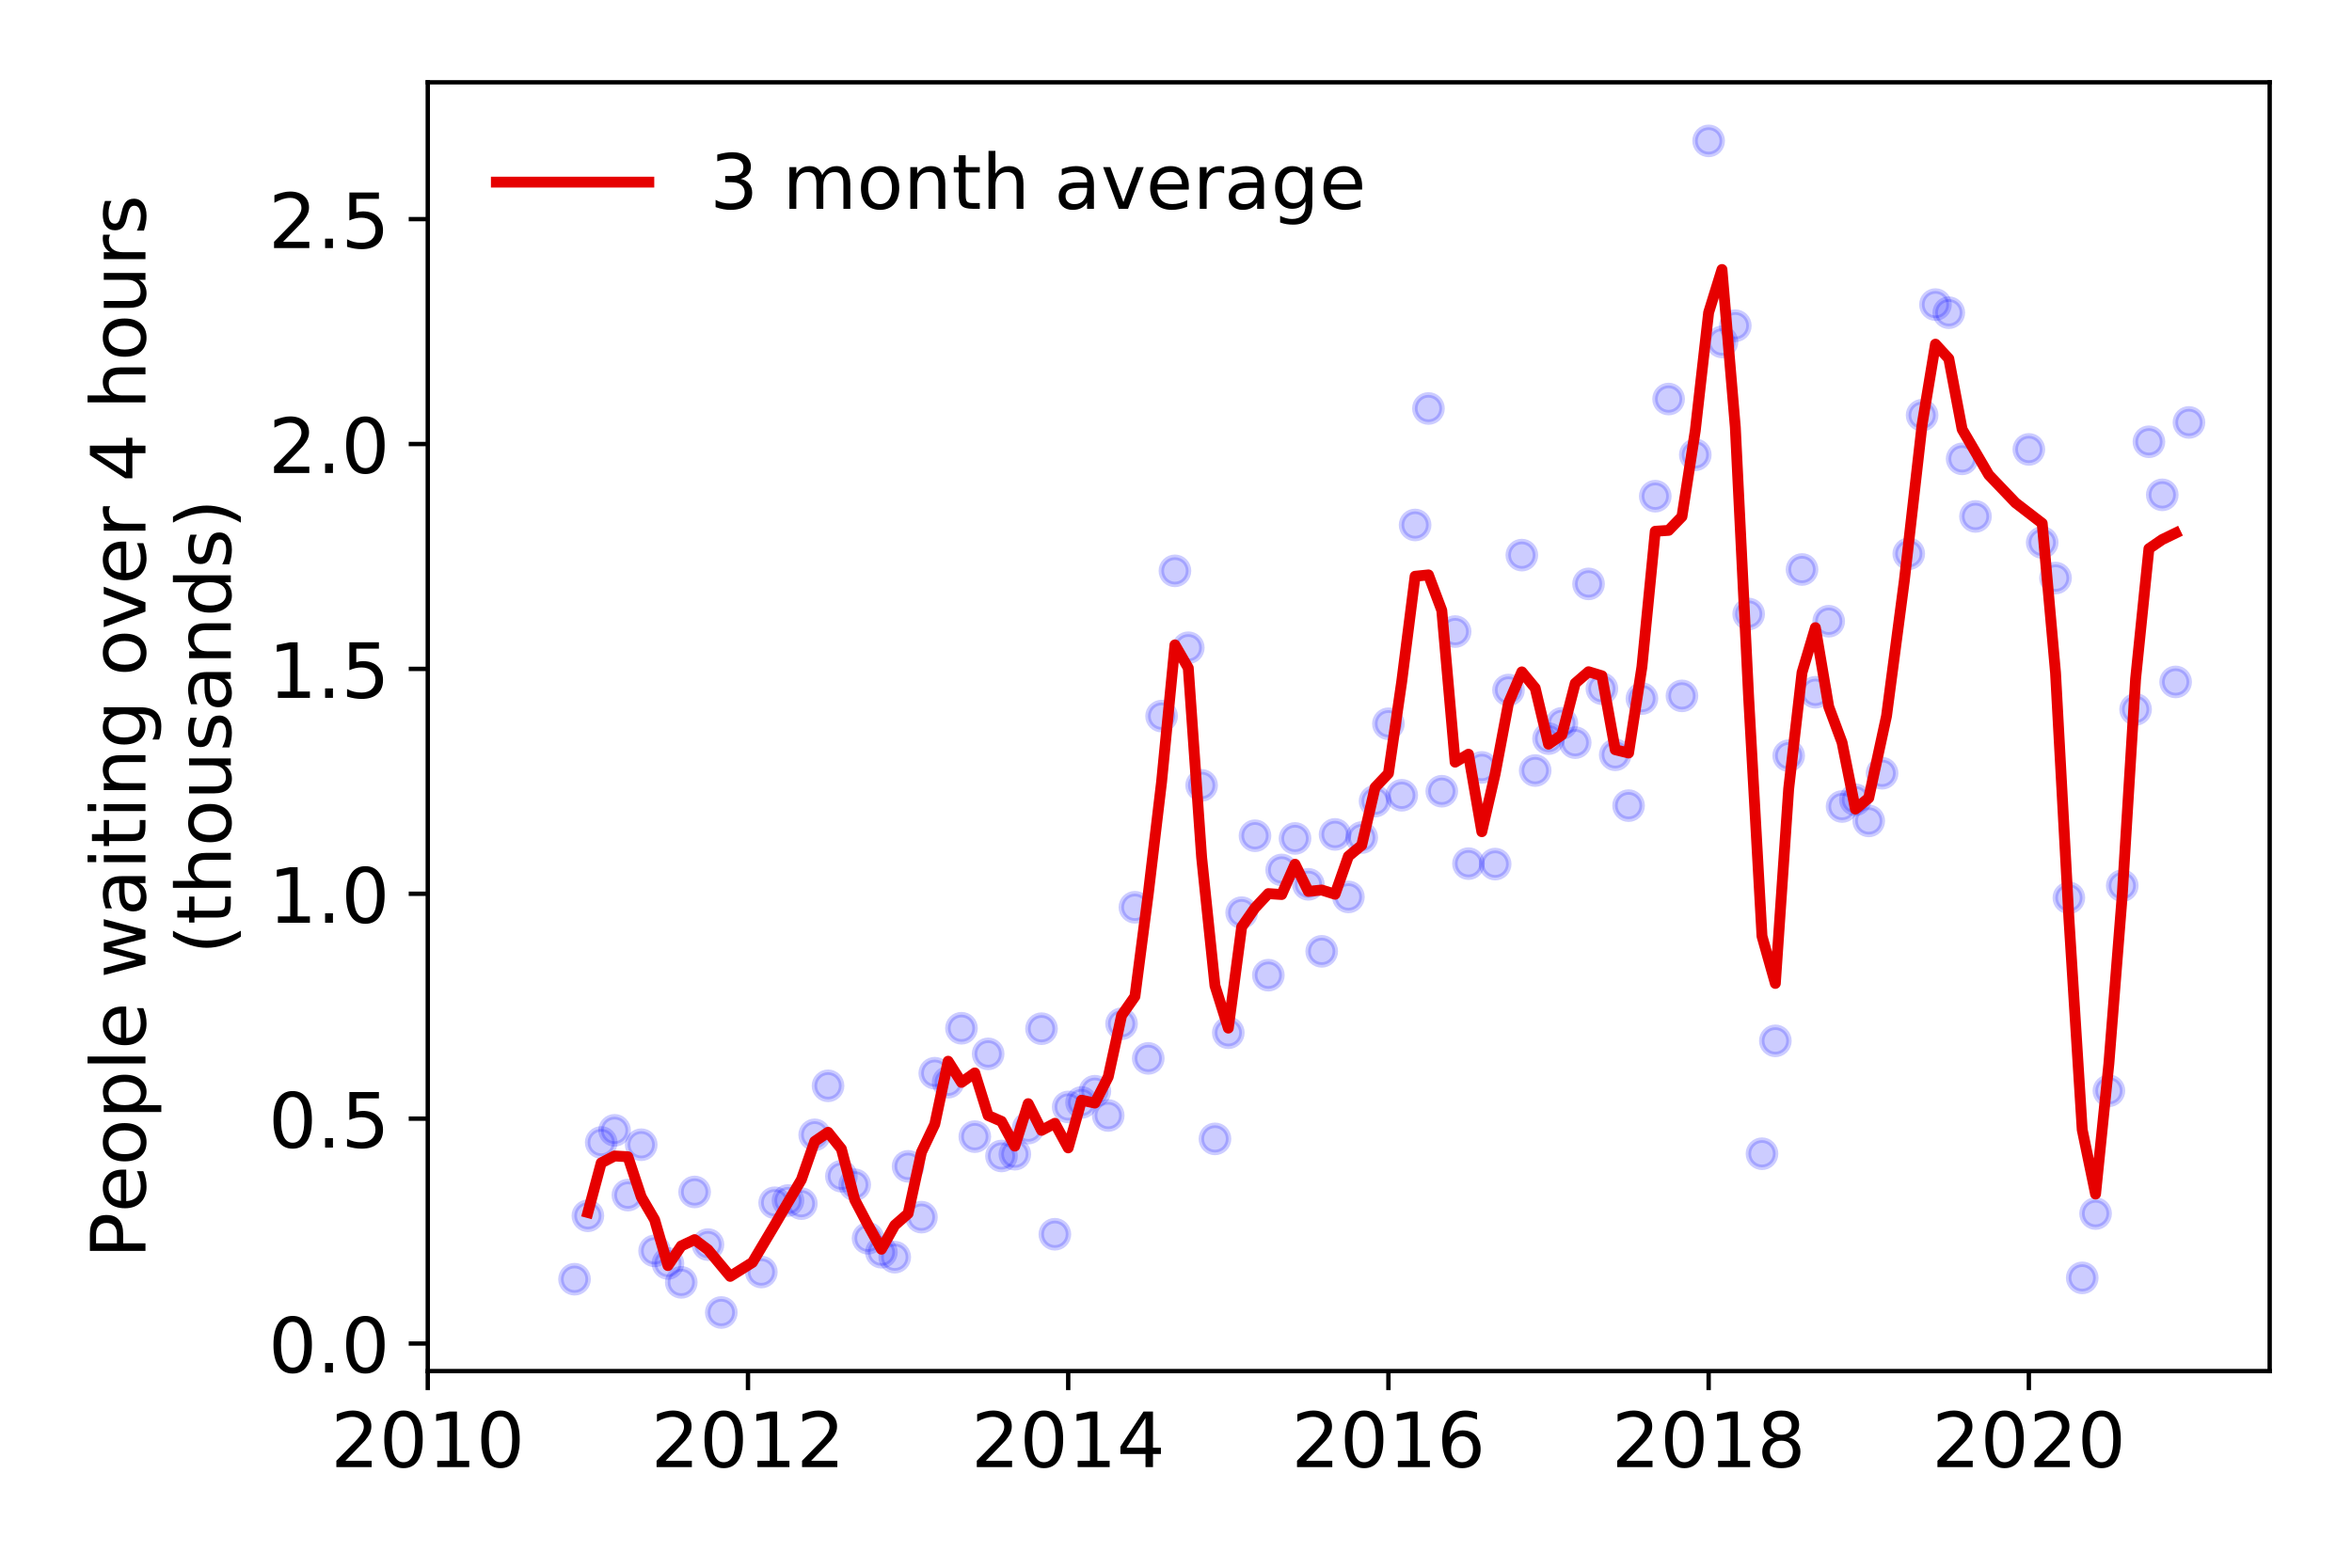 <?xml version="1.0" encoding="utf-8" standalone="no"?>
<!DOCTYPE svg PUBLIC "-//W3C//DTD SVG 1.1//EN"
  "http://www.w3.org/Graphics/SVG/1.1/DTD/svg11.dtd">
<!-- Created with matplotlib (https://matplotlib.org/) -->
<svg height="288pt" version="1.1" viewBox="0 0 432 288" width="432pt" xmlns="http://www.w3.org/2000/svg" xmlns:xlink="http://www.w3.org/1999/xlink">
 <defs>
  <style type="text/css">
*{stroke-linecap:butt;stroke-linejoin:round;}
  </style>
 </defs>
 <g id="figure_1">
  <g id="patch_1">
   <path d="M 0 288 
L 432 288 
L 432 0 
L 0 0 
z
" style="fill:#ffffff;"/>
  </g>
  <g id="axes_1">
   <g id="patch_2">
    <path d="M 78.57 251.88 
L 416.88 251.88 
L 416.88 15.12 
L 78.57 15.12 
z
" style="fill:#ffffff;"/>
   </g>
   <g id="matplotlib.axis_1">
    <g id="xtick_1">
     <g id="line2d_1">
      <defs>
       <path d="M 0 0 
L 0 3.5 
" id="m58af0e213e" style="stroke:#000000;stroke-width:0.8;"/>
      </defs>
      <g>
       <use style="stroke:#000000;stroke-width:0.8;" x="78.57" xlink:href="#m58af0e213e" y="251.88"/>
      </g>
     </g>
     <g id="text_1">
      <!-- 2010 -->
      <defs>
       <path d="M 19.188 8.297 
L 53.609 8.297 
L 53.609 0 
L 7.328 0 
L 7.328 8.297 
Q 12.938 14.109 22.625 23.891 
Q 32.328 33.688 34.812 36.531 
Q 39.547 41.844 41.422 45.531 
Q 43.312 49.219 43.312 52.781 
Q 43.312 58.594 39.234 62.25 
Q 35.156 65.922 28.609 65.922 
Q 23.969 65.922 18.812 64.312 
Q 13.672 62.703 7.812 59.422 
L 7.812 69.391 
Q 13.766 71.781 18.938 73 
Q 24.125 74.219 28.422 74.219 
Q 39.75 74.219 46.484 68.547 
Q 53.219 62.891 53.219 53.422 
Q 53.219 48.922 51.531 44.891 
Q 49.859 40.875 45.406 35.406 
Q 44.188 33.984 37.641 27.219 
Q 31.109 20.453 19.188 8.297 
z
" id="DejaVuSans-50"/>
       <path d="M 31.781 66.406 
Q 24.172 66.406 20.328 58.906 
Q 16.5 51.422 16.5 36.375 
Q 16.5 21.391 20.328 13.891 
Q 24.172 6.391 31.781 6.391 
Q 39.453 6.391 43.281 13.891 
Q 47.125 21.391 47.125 36.375 
Q 47.125 51.422 43.281 58.906 
Q 39.453 66.406 31.781 66.406 
z
M 31.781 74.219 
Q 44.047 74.219 50.516 64.516 
Q 56.984 54.828 56.984 36.375 
Q 56.984 17.969 50.516 8.266 
Q 44.047 -1.422 31.781 -1.422 
Q 19.531 -1.422 13.062 8.266 
Q 6.594 17.969 6.594 36.375 
Q 6.594 54.828 13.062 64.516 
Q 19.531 74.219 31.781 74.219 
z
" id="DejaVuSans-48"/>
       <path d="M 12.406 8.297 
L 28.516 8.297 
L 28.516 63.922 
L 10.984 60.406 
L 10.984 69.391 
L 28.422 72.906 
L 38.281 72.906 
L 38.281 8.297 
L 54.391 8.297 
L 54.391 0 
L 12.406 0 
z
" id="DejaVuSans-49"/>
      </defs>
      <g transform="translate(60.755 269.518)scale(0.14 -0.14)">
       <use xlink:href="#DejaVuSans-50"/>
       <use x="63.623" xlink:href="#DejaVuSans-48"/>
       <use x="127.246" xlink:href="#DejaVuSans-49"/>
       <use x="190.869" xlink:href="#DejaVuSans-48"/>
      </g>
     </g>
    </g>
    <g id="xtick_2">
     <g id="line2d_2">
      <g>
       <use style="stroke:#000000;stroke-width:0.8;" x="137.385" xlink:href="#m58af0e213e" y="251.88"/>
      </g>
     </g>
     <g id="text_2">
      <!-- 2012 -->
      <g transform="translate(119.57 269.518)scale(0.14 -0.14)">
       <use xlink:href="#DejaVuSans-50"/>
       <use x="63.623" xlink:href="#DejaVuSans-48"/>
       <use x="127.246" xlink:href="#DejaVuSans-49"/>
       <use x="190.869" xlink:href="#DejaVuSans-50"/>
      </g>
     </g>
    </g>
    <g id="xtick_3">
     <g id="line2d_3">
      <g>
       <use style="stroke:#000000;stroke-width:0.8;" x="196.2" xlink:href="#m58af0e213e" y="251.88"/>
      </g>
     </g>
     <g id="text_3">
      <!-- 2014 -->
      <defs>
       <path d="M 37.797 64.312 
L 12.891 25.391 
L 37.797 25.391 
z
M 35.203 72.906 
L 47.609 72.906 
L 47.609 25.391 
L 58.016 25.391 
L 58.016 17.188 
L 47.609 17.188 
L 47.609 0 
L 37.797 0 
L 37.797 17.188 
L 4.891 17.188 
L 4.891 26.703 
z
" id="DejaVuSans-52"/>
      </defs>
      <g transform="translate(178.385 269.518)scale(0.14 -0.14)">
       <use xlink:href="#DejaVuSans-50"/>
       <use x="63.623" xlink:href="#DejaVuSans-48"/>
       <use x="127.246" xlink:href="#DejaVuSans-49"/>
       <use x="190.869" xlink:href="#DejaVuSans-52"/>
      </g>
     </g>
    </g>
    <g id="xtick_4">
     <g id="line2d_4">
      <g>
       <use style="stroke:#000000;stroke-width:0.8;" x="255.016" xlink:href="#m58af0e213e" y="251.88"/>
      </g>
     </g>
     <g id="text_4">
      <!-- 2016 -->
      <defs>
       <path d="M 33.016 40.375 
Q 26.375 40.375 22.484 35.828 
Q 18.609 31.297 18.609 23.391 
Q 18.609 15.531 22.484 10.953 
Q 26.375 6.391 33.016 6.391 
Q 39.656 6.391 43.531 10.953 
Q 47.406 15.531 47.406 23.391 
Q 47.406 31.297 43.531 35.828 
Q 39.656 40.375 33.016 40.375 
z
M 52.594 71.297 
L 52.594 62.312 
Q 48.875 64.062 45.094 64.984 
Q 41.312 65.922 37.594 65.922 
Q 27.828 65.922 22.672 59.328 
Q 17.531 52.734 16.797 39.406 
Q 19.672 43.656 24.016 45.922 
Q 28.375 48.188 33.594 48.188 
Q 44.578 48.188 50.953 41.516 
Q 57.328 34.859 57.328 23.391 
Q 57.328 12.156 50.688 5.359 
Q 44.047 -1.422 33.016 -1.422 
Q 20.359 -1.422 13.672 8.266 
Q 6.984 17.969 6.984 36.375 
Q 6.984 53.656 15.188 63.938 
Q 23.391 74.219 37.203 74.219 
Q 40.922 74.219 44.703 73.484 
Q 48.484 72.75 52.594 71.297 
z
" id="DejaVuSans-54"/>
      </defs>
      <g transform="translate(237.201 269.518)scale(0.14 -0.14)">
       <use xlink:href="#DejaVuSans-50"/>
       <use x="63.623" xlink:href="#DejaVuSans-48"/>
       <use x="127.246" xlink:href="#DejaVuSans-49"/>
       <use x="190.869" xlink:href="#DejaVuSans-54"/>
      </g>
     </g>
    </g>
    <g id="xtick_5">
     <g id="line2d_5">
      <g>
       <use style="stroke:#000000;stroke-width:0.8;" x="313.831" xlink:href="#m58af0e213e" y="251.88"/>
      </g>
     </g>
     <g id="text_5">
      <!-- 2018 -->
      <defs>
       <path d="M 31.781 34.625 
Q 24.75 34.625 20.719 30.859 
Q 16.703 27.094 16.703 20.516 
Q 16.703 13.922 20.719 10.156 
Q 24.75 6.391 31.781 6.391 
Q 38.812 6.391 42.859 10.172 
Q 46.922 13.969 46.922 20.516 
Q 46.922 27.094 42.891 30.859 
Q 38.875 34.625 31.781 34.625 
z
M 21.922 38.812 
Q 15.578 40.375 12.031 44.719 
Q 8.5 49.078 8.5 55.328 
Q 8.5 64.062 14.719 69.141 
Q 20.953 74.219 31.781 74.219 
Q 42.672 74.219 48.875 69.141 
Q 55.078 64.062 55.078 55.328 
Q 55.078 49.078 51.531 44.719 
Q 48 40.375 41.703 38.812 
Q 48.828 37.156 52.797 32.312 
Q 56.781 27.484 56.781 20.516 
Q 56.781 9.906 50.312 4.234 
Q 43.844 -1.422 31.781 -1.422 
Q 19.734 -1.422 13.25 4.234 
Q 6.781 9.906 6.781 20.516 
Q 6.781 27.484 10.781 32.312 
Q 14.797 37.156 21.922 38.812 
z
M 18.312 54.391 
Q 18.312 48.734 21.844 45.562 
Q 25.391 42.391 31.781 42.391 
Q 38.141 42.391 41.719 45.562 
Q 45.312 48.734 45.312 54.391 
Q 45.312 60.062 41.719 63.234 
Q 38.141 66.406 31.781 66.406 
Q 25.391 66.406 21.844 63.234 
Q 18.312 60.062 18.312 54.391 
z
" id="DejaVuSans-56"/>
      </defs>
      <g transform="translate(296.016 269.518)scale(0.14 -0.14)">
       <use xlink:href="#DejaVuSans-50"/>
       <use x="63.623" xlink:href="#DejaVuSans-48"/>
       <use x="127.246" xlink:href="#DejaVuSans-49"/>
       <use x="190.869" xlink:href="#DejaVuSans-56"/>
      </g>
     </g>
    </g>
    <g id="xtick_6">
     <g id="line2d_6">
      <g>
       <use style="stroke:#000000;stroke-width:0.8;" x="372.646" xlink:href="#m58af0e213e" y="251.88"/>
      </g>
     </g>
     <g id="text_6">
      <!-- 2020 -->
      <g transform="translate(354.831 269.518)scale(0.14 -0.14)">
       <use xlink:href="#DejaVuSans-50"/>
       <use x="63.623" xlink:href="#DejaVuSans-48"/>
       <use x="127.246" xlink:href="#DejaVuSans-50"/>
       <use x="190.869" xlink:href="#DejaVuSans-48"/>
      </g>
     </g>
    </g>
   </g>
   <g id="matplotlib.axis_2">
    <g id="ytick_1">
     <g id="line2d_7">
      <defs>
       <path d="M 0 0 
L -3.5 0 
" id="mc4dd67a9d8" style="stroke:#000000;stroke-width:0.8;"/>
      </defs>
      <g>
       <use style="stroke:#000000;stroke-width:0.8;" x="78.57" xlink:href="#mc4dd67a9d8" y="246.819"/>
      </g>
     </g>
     <g id="text_7">
      <!-- 0.0 -->
      <defs>
       <path d="M 10.688 12.406 
L 21 12.406 
L 21 0 
L 10.688 0 
z
" id="DejaVuSans-46"/>
      </defs>
      <g transform="translate(49.306 252.138)scale(0.14 -0.14)">
       <use xlink:href="#DejaVuSans-48"/>
       <use x="63.623" xlink:href="#DejaVuSans-46"/>
       <use x="95.41" xlink:href="#DejaVuSans-48"/>
      </g>
     </g>
    </g>
    <g id="ytick_2">
     <g id="line2d_8">
      <g>
       <use style="stroke:#000000;stroke-width:0.8;" x="78.57" xlink:href="#mc4dd67a9d8" y="205.507"/>
      </g>
     </g>
     <g id="text_8">
      <!-- 0.5 -->
      <defs>
       <path d="M 10.797 72.906 
L 49.516 72.906 
L 49.516 64.594 
L 19.828 64.594 
L 19.828 46.734 
Q 21.969 47.469 24.109 47.828 
Q 26.266 48.188 28.422 48.188 
Q 40.625 48.188 47.75 41.5 
Q 54.891 34.812 54.891 23.391 
Q 54.891 11.625 47.562 5.094 
Q 40.234 -1.422 26.906 -1.422 
Q 22.312 -1.422 17.547 -0.641 
Q 12.797 0.141 7.719 1.703 
L 7.719 11.625 
Q 12.109 9.234 16.797 8.062 
Q 21.484 6.891 26.703 6.891 
Q 35.156 6.891 40.078 11.328 
Q 45.016 15.766 45.016 23.391 
Q 45.016 31 40.078 35.438 
Q 35.156 39.891 26.703 39.891 
Q 22.75 39.891 18.812 39.016 
Q 14.891 38.141 10.797 36.281 
z
" id="DejaVuSans-53"/>
      </defs>
      <g transform="translate(49.306 210.826)scale(0.14 -0.14)">
       <use xlink:href="#DejaVuSans-48"/>
       <use x="63.623" xlink:href="#DejaVuSans-46"/>
       <use x="95.41" xlink:href="#DejaVuSans-53"/>
      </g>
     </g>
    </g>
    <g id="ytick_3">
     <g id="line2d_9">
      <g>
       <use style="stroke:#000000;stroke-width:0.8;" x="78.57" xlink:href="#mc4dd67a9d8" y="164.195"/>
      </g>
     </g>
     <g id="text_9">
      <!-- 1.0 -->
      <g transform="translate(49.306 169.514)scale(0.14 -0.14)">
       <use xlink:href="#DejaVuSans-49"/>
       <use x="63.623" xlink:href="#DejaVuSans-46"/>
       <use x="95.41" xlink:href="#DejaVuSans-48"/>
      </g>
     </g>
    </g>
    <g id="ytick_4">
     <g id="line2d_10">
      <g>
       <use style="stroke:#000000;stroke-width:0.8;" x="78.57" xlink:href="#mc4dd67a9d8" y="122.883"/>
      </g>
     </g>
     <g id="text_10">
      <!-- 1.5 -->
      <g transform="translate(49.306 128.202)scale(0.14 -0.14)">
       <use xlink:href="#DejaVuSans-49"/>
       <use x="63.623" xlink:href="#DejaVuSans-46"/>
       <use x="95.41" xlink:href="#DejaVuSans-53"/>
      </g>
     </g>
    </g>
    <g id="ytick_5">
     <g id="line2d_11">
      <g>
       <use style="stroke:#000000;stroke-width:0.8;" x="78.57" xlink:href="#mc4dd67a9d8" y="81.571"/>
      </g>
     </g>
     <g id="text_11">
      <!-- 2.0 -->
      <g transform="translate(49.306 86.89)scale(0.14 -0.14)">
       <use xlink:href="#DejaVuSans-50"/>
       <use x="63.623" xlink:href="#DejaVuSans-46"/>
       <use x="95.41" xlink:href="#DejaVuSans-48"/>
      </g>
     </g>
    </g>
    <g id="ytick_6">
     <g id="line2d_12">
      <g>
       <use style="stroke:#000000;stroke-width:0.8;" x="78.57" xlink:href="#mc4dd67a9d8" y="40.258"/>
      </g>
     </g>
     <g id="text_12">
      <!-- 2.5 -->
      <g transform="translate(49.306 45.577)scale(0.14 -0.14)">
       <use xlink:href="#DejaVuSans-50"/>
       <use x="63.623" xlink:href="#DejaVuSans-46"/>
       <use x="95.41" xlink:href="#DejaVuSans-53"/>
      </g>
     </g>
    </g>
    <g id="text_13">
     <!-- People waiting over 4 hours -->
     <defs>
      <path d="M 19.672 64.797 
L 19.672 37.406 
L 32.078 37.406 
Q 38.969 37.406 42.719 40.969 
Q 46.484 44.531 46.484 51.125 
Q 46.484 57.672 42.719 61.234 
Q 38.969 64.797 32.078 64.797 
z
M 9.812 72.906 
L 32.078 72.906 
Q 44.344 72.906 50.609 67.359 
Q 56.891 61.812 56.891 51.125 
Q 56.891 40.328 50.609 34.812 
Q 44.344 29.297 32.078 29.297 
L 19.672 29.297 
L 19.672 0 
L 9.812 0 
z
" id="DejaVuSans-80"/>
      <path d="M 56.203 29.594 
L 56.203 25.203 
L 14.891 25.203 
Q 15.484 15.922 20.484 11.062 
Q 25.484 6.203 34.422 6.203 
Q 39.594 6.203 44.453 7.469 
Q 49.312 8.734 54.109 11.281 
L 54.109 2.781 
Q 49.266 0.734 44.188 -0.344 
Q 39.109 -1.422 33.891 -1.422 
Q 20.797 -1.422 13.156 6.188 
Q 5.516 13.812 5.516 26.812 
Q 5.516 40.234 12.766 48.109 
Q 20.016 56 32.328 56 
Q 43.359 56 49.781 48.891 
Q 56.203 41.797 56.203 29.594 
z
M 47.219 32.234 
Q 47.125 39.594 43.094 43.984 
Q 39.062 48.391 32.422 48.391 
Q 24.906 48.391 20.391 44.141 
Q 15.875 39.891 15.188 32.172 
z
" id="DejaVuSans-101"/>
      <path d="M 30.609 48.391 
Q 23.391 48.391 19.188 42.75 
Q 14.984 37.109 14.984 27.297 
Q 14.984 17.484 19.156 11.844 
Q 23.344 6.203 30.609 6.203 
Q 37.797 6.203 41.984 11.859 
Q 46.188 17.531 46.188 27.297 
Q 46.188 37.016 41.984 42.703 
Q 37.797 48.391 30.609 48.391 
z
M 30.609 56 
Q 42.328 56 49.016 48.375 
Q 55.719 40.766 55.719 27.297 
Q 55.719 13.875 49.016 6.219 
Q 42.328 -1.422 30.609 -1.422 
Q 18.844 -1.422 12.172 6.219 
Q 5.516 13.875 5.516 27.297 
Q 5.516 40.766 12.172 48.375 
Q 18.844 56 30.609 56 
z
" id="DejaVuSans-111"/>
      <path d="M 18.109 8.203 
L 18.109 -20.797 
L 9.078 -20.797 
L 9.078 54.688 
L 18.109 54.688 
L 18.109 46.391 
Q 20.953 51.266 25.266 53.625 
Q 29.594 56 35.594 56 
Q 45.562 56 51.781 48.094 
Q 58.016 40.188 58.016 27.297 
Q 58.016 14.406 51.781 6.484 
Q 45.562 -1.422 35.594 -1.422 
Q 29.594 -1.422 25.266 0.953 
Q 20.953 3.328 18.109 8.203 
z
M 48.688 27.297 
Q 48.688 37.203 44.609 42.844 
Q 40.531 48.484 33.406 48.484 
Q 26.266 48.484 22.188 42.844 
Q 18.109 37.203 18.109 27.297 
Q 18.109 17.391 22.188 11.75 
Q 26.266 6.109 33.406 6.109 
Q 40.531 6.109 44.609 11.75 
Q 48.688 17.391 48.688 27.297 
z
" id="DejaVuSans-112"/>
      <path d="M 9.422 75.984 
L 18.406 75.984 
L 18.406 0 
L 9.422 0 
z
" id="DejaVuSans-108"/>
      <path id="DejaVuSans-32"/>
      <path d="M 4.203 54.688 
L 13.188 54.688 
L 24.422 12.016 
L 35.594 54.688 
L 46.188 54.688 
L 57.422 12.016 
L 68.609 54.688 
L 77.594 54.688 
L 63.281 0 
L 52.688 0 
L 40.922 44.828 
L 29.109 0 
L 18.5 0 
z
" id="DejaVuSans-119"/>
      <path d="M 34.281 27.484 
Q 23.391 27.484 19.188 25 
Q 14.984 22.516 14.984 16.5 
Q 14.984 11.719 18.141 8.906 
Q 21.297 6.109 26.703 6.109 
Q 34.188 6.109 38.703 11.406 
Q 43.219 16.703 43.219 25.484 
L 43.219 27.484 
z
M 52.203 31.203 
L 52.203 0 
L 43.219 0 
L 43.219 8.297 
Q 40.141 3.328 35.547 0.953 
Q 30.953 -1.422 24.312 -1.422 
Q 15.922 -1.422 10.953 3.297 
Q 6 8.016 6 15.922 
Q 6 25.141 12.172 29.828 
Q 18.359 34.516 30.609 34.516 
L 43.219 34.516 
L 43.219 35.406 
Q 43.219 41.609 39.141 45 
Q 35.062 48.391 27.688 48.391 
Q 23 48.391 18.547 47.266 
Q 14.109 46.141 10.016 43.891 
L 10.016 52.203 
Q 14.938 54.109 19.578 55.047 
Q 24.219 56 28.609 56 
Q 40.484 56 46.344 49.844 
Q 52.203 43.703 52.203 31.203 
z
" id="DejaVuSans-97"/>
      <path d="M 9.422 54.688 
L 18.406 54.688 
L 18.406 0 
L 9.422 0 
z
M 9.422 75.984 
L 18.406 75.984 
L 18.406 64.594 
L 9.422 64.594 
z
" id="DejaVuSans-105"/>
      <path d="M 18.312 70.219 
L 18.312 54.688 
L 36.812 54.688 
L 36.812 47.703 
L 18.312 47.703 
L 18.312 18.016 
Q 18.312 11.328 20.141 9.422 
Q 21.969 7.516 27.594 7.516 
L 36.812 7.516 
L 36.812 0 
L 27.594 0 
Q 17.188 0 13.234 3.875 
Q 9.281 7.766 9.281 18.016 
L 9.281 47.703 
L 2.688 47.703 
L 2.688 54.688 
L 9.281 54.688 
L 9.281 70.219 
z
" id="DejaVuSans-116"/>
      <path d="M 54.891 33.016 
L 54.891 0 
L 45.906 0 
L 45.906 32.719 
Q 45.906 40.484 42.875 44.328 
Q 39.844 48.188 33.797 48.188 
Q 26.516 48.188 22.312 43.547 
Q 18.109 38.922 18.109 30.906 
L 18.109 0 
L 9.078 0 
L 9.078 54.688 
L 18.109 54.688 
L 18.109 46.188 
Q 21.344 51.125 25.703 53.562 
Q 30.078 56 35.797 56 
Q 45.219 56 50.047 50.172 
Q 54.891 44.344 54.891 33.016 
z
" id="DejaVuSans-110"/>
      <path d="M 45.406 27.984 
Q 45.406 37.75 41.375 43.109 
Q 37.359 48.484 30.078 48.484 
Q 22.859 48.484 18.828 43.109 
Q 14.797 37.75 14.797 27.984 
Q 14.797 18.266 18.828 12.891 
Q 22.859 7.516 30.078 7.516 
Q 37.359 7.516 41.375 12.891 
Q 45.406 18.266 45.406 27.984 
z
M 54.391 6.781 
Q 54.391 -7.172 48.188 -13.984 
Q 42 -20.797 29.203 -20.797 
Q 24.469 -20.797 20.266 -20.094 
Q 16.062 -19.391 12.109 -17.922 
L 12.109 -9.188 
Q 16.062 -11.328 19.922 -12.344 
Q 23.781 -13.375 27.781 -13.375 
Q 36.625 -13.375 41.016 -8.766 
Q 45.406 -4.156 45.406 5.172 
L 45.406 9.625 
Q 42.625 4.781 38.281 2.391 
Q 33.938 0 27.875 0 
Q 17.828 0 11.672 7.656 
Q 5.516 15.328 5.516 27.984 
Q 5.516 40.672 11.672 48.328 
Q 17.828 56 27.875 56 
Q 33.938 56 38.281 53.609 
Q 42.625 51.219 45.406 46.391 
L 45.406 54.688 
L 54.391 54.688 
z
" id="DejaVuSans-103"/>
      <path d="M 2.984 54.688 
L 12.5 54.688 
L 29.594 8.797 
L 46.688 54.688 
L 56.203 54.688 
L 35.688 0 
L 23.484 0 
z
" id="DejaVuSans-118"/>
      <path d="M 41.109 46.297 
Q 39.594 47.172 37.812 47.578 
Q 36.031 48 33.891 48 
Q 26.266 48 22.188 43.047 
Q 18.109 38.094 18.109 28.812 
L 18.109 0 
L 9.078 0 
L 9.078 54.688 
L 18.109 54.688 
L 18.109 46.188 
Q 20.953 51.172 25.484 53.578 
Q 30.031 56 36.531 56 
Q 37.453 56 38.578 55.875 
Q 39.703 55.766 41.062 55.516 
z
" id="DejaVuSans-114"/>
      <path d="M 54.891 33.016 
L 54.891 0 
L 45.906 0 
L 45.906 32.719 
Q 45.906 40.484 42.875 44.328 
Q 39.844 48.188 33.797 48.188 
Q 26.516 48.188 22.312 43.547 
Q 18.109 38.922 18.109 30.906 
L 18.109 0 
L 9.078 0 
L 9.078 75.984 
L 18.109 75.984 
L 18.109 46.188 
Q 21.344 51.125 25.703 53.562 
Q 30.078 56 35.797 56 
Q 45.219 56 50.047 50.172 
Q 54.891 44.344 54.891 33.016 
z
" id="DejaVuSans-104"/>
      <path d="M 8.5 21.578 
L 8.5 54.688 
L 17.484 54.688 
L 17.484 21.922 
Q 17.484 14.156 20.5 10.266 
Q 23.531 6.391 29.594 6.391 
Q 36.859 6.391 41.078 11.031 
Q 45.312 15.672 45.312 23.688 
L 45.312 54.688 
L 54.297 54.688 
L 54.297 0 
L 45.312 0 
L 45.312 8.406 
Q 42.047 3.422 37.719 1 
Q 33.406 -1.422 27.688 -1.422 
Q 18.266 -1.422 13.375 4.438 
Q 8.5 10.297 8.5 21.578 
z
M 31.109 56 
z
" id="DejaVuSans-117"/>
      <path d="M 44.281 53.078 
L 44.281 44.578 
Q 40.484 46.531 36.375 47.5 
Q 32.281 48.484 27.875 48.484 
Q 21.188 48.484 17.844 46.438 
Q 14.5 44.391 14.5 40.281 
Q 14.5 37.156 16.891 35.375 
Q 19.281 33.594 26.516 31.984 
L 29.594 31.297 
Q 39.156 29.25 43.188 25.516 
Q 47.219 21.781 47.219 15.094 
Q 47.219 7.469 41.188 3.016 
Q 35.156 -1.422 24.609 -1.422 
Q 20.219 -1.422 15.453 -0.562 
Q 10.688 0.297 5.422 2 
L 5.422 11.281 
Q 10.406 8.688 15.234 7.391 
Q 20.062 6.109 24.812 6.109 
Q 31.156 6.109 34.562 8.281 
Q 37.984 10.453 37.984 14.406 
Q 37.984 18.062 35.516 20.016 
Q 33.062 21.969 24.703 23.781 
L 21.578 24.516 
Q 13.234 26.266 9.516 29.906 
Q 5.812 33.547 5.812 39.891 
Q 5.812 47.609 11.281 51.797 
Q 16.75 56 26.812 56 
Q 31.781 56 36.172 55.266 
Q 40.578 54.547 44.281 53.078 
z
" id="DejaVuSans-115"/>
     </defs>
     <g transform="translate(26.717 231.175)rotate(-90)scale(0.14 -0.14)">
      <use xlink:href="#DejaVuSans-80"/>
      <use x="60.256" xlink:href="#DejaVuSans-101"/>
      <use x="121.779" xlink:href="#DejaVuSans-111"/>
      <use x="182.961" xlink:href="#DejaVuSans-112"/>
      <use x="246.438" xlink:href="#DejaVuSans-108"/>
      <use x="274.221" xlink:href="#DejaVuSans-101"/>
      <use x="335.744" xlink:href="#DejaVuSans-32"/>
      <use x="367.531" xlink:href="#DejaVuSans-119"/>
      <use x="449.318" xlink:href="#DejaVuSans-97"/>
      <use x="510.598" xlink:href="#DejaVuSans-105"/>
      <use x="538.381" xlink:href="#DejaVuSans-116"/>
      <use x="577.59" xlink:href="#DejaVuSans-105"/>
      <use x="605.373" xlink:href="#DejaVuSans-110"/>
      <use x="668.752" xlink:href="#DejaVuSans-103"/>
      <use x="732.229" xlink:href="#DejaVuSans-32"/>
      <use x="764.016" xlink:href="#DejaVuSans-111"/>
      <use x="825.197" xlink:href="#DejaVuSans-118"/>
      <use x="884.377" xlink:href="#DejaVuSans-101"/>
      <use x="945.9" xlink:href="#DejaVuSans-114"/>
      <use x="987.014" xlink:href="#DejaVuSans-32"/>
      <use x="1018.801" xlink:href="#DejaVuSans-52"/>
      <use x="1082.424" xlink:href="#DejaVuSans-32"/>
      <use x="1114.211" xlink:href="#DejaVuSans-104"/>
      <use x="1177.59" xlink:href="#DejaVuSans-111"/>
      <use x="1238.771" xlink:href="#DejaVuSans-117"/>
      <use x="1302.15" xlink:href="#DejaVuSans-114"/>
      <use x="1343.264" xlink:href="#DejaVuSans-115"/>
     </g>
     <!-- (thousands) -->
     <defs>
      <path d="M 31 75.875 
Q 24.469 64.656 21.281 53.656 
Q 18.109 42.672 18.109 31.391 
Q 18.109 20.125 21.312 9.062 
Q 24.516 -2 31 -13.188 
L 23.188 -13.188 
Q 15.875 -1.703 12.234 9.375 
Q 8.594 20.453 8.594 31.391 
Q 8.594 42.281 12.203 53.312 
Q 15.828 64.359 23.188 75.875 
z
" id="DejaVuSans-40"/>
      <path d="M 45.406 46.391 
L 45.406 75.984 
L 54.391 75.984 
L 54.391 0 
L 45.406 0 
L 45.406 8.203 
Q 42.578 3.328 38.25 0.953 
Q 33.938 -1.422 27.875 -1.422 
Q 17.969 -1.422 11.734 6.484 
Q 5.516 14.406 5.516 27.297 
Q 5.516 40.188 11.734 48.094 
Q 17.969 56 27.875 56 
Q 33.938 56 38.25 53.625 
Q 42.578 51.266 45.406 46.391 
z
M 14.797 27.297 
Q 14.797 17.391 18.875 11.75 
Q 22.953 6.109 30.078 6.109 
Q 37.203 6.109 41.297 11.75 
Q 45.406 17.391 45.406 27.297 
Q 45.406 37.203 41.297 42.844 
Q 37.203 48.484 30.078 48.484 
Q 22.953 48.484 18.875 42.844 
Q 14.797 37.203 14.797 27.297 
z
" id="DejaVuSans-100"/>
      <path d="M 8.016 75.875 
L 15.828 75.875 
Q 23.141 64.359 26.781 53.312 
Q 30.422 42.281 30.422 31.391 
Q 30.422 20.453 26.781 9.375 
Q 23.141 -1.703 15.828 -13.188 
L 8.016 -13.188 
Q 14.5 -2 17.703 9.062 
Q 20.906 20.125 20.906 31.391 
Q 20.906 42.672 17.703 53.656 
Q 14.5 64.656 8.016 75.875 
z
" id="DejaVuSans-41"/>
     </defs>
     <g transform="translate(42.394 175.325)rotate(-90)scale(0.14 -0.14)">
      <use xlink:href="#DejaVuSans-40"/>
      <use x="39.014" xlink:href="#DejaVuSans-116"/>
      <use x="78.223" xlink:href="#DejaVuSans-104"/>
      <use x="141.602" xlink:href="#DejaVuSans-111"/>
      <use x="202.783" xlink:href="#DejaVuSans-117"/>
      <use x="266.162" xlink:href="#DejaVuSans-115"/>
      <use x="318.262" xlink:href="#DejaVuSans-97"/>
      <use x="379.541" xlink:href="#DejaVuSans-110"/>
      <use x="442.92" xlink:href="#DejaVuSans-100"/>
      <use x="506.396" xlink:href="#DejaVuSans-115"/>
      <use x="558.496" xlink:href="#DejaVuSans-41"/>
     </g>
    </g>
   </g>
   <g id="line2d_13">
    <defs>
     <path d="M 0 2.5 
C 0.663 2.5 1.299 2.237 1.768 1.768 
C 2.237 1.299 2.5 0.663 2.5 0 
C 2.5 -0.663 2.237 -1.299 1.768 -1.768 
C 1.299 -2.237 0.663 -2.5 0 -2.5 
C -0.663 -2.5 -1.299 -2.237 -1.768 -1.768 
C -2.237 -1.299 -2.5 -0.663 -2.5 0 
C -2.5 0.663 -2.237 1.299 -1.768 1.768 
C -1.299 2.237 -0.663 2.5 0 2.5 
z
" id="mad8e618a02" style="stroke:#0000ff;stroke-opacity:0.2;"/>
    </defs>
    <g clip-path="url(#p5cda9976a3)">
     <use style="fill:#0000ff;fill-opacity:0.2;stroke:#0000ff;stroke-opacity:0.2;" x="402.054" xlink:href="#mad8e618a02" y="77.605"/>
     <use style="fill:#0000ff;fill-opacity:0.2;stroke:#0000ff;stroke-opacity:0.2;" x="399.603" xlink:href="#mad8e618a02" y="125.279"/>
     <use style="fill:#0000ff;fill-opacity:0.2;stroke:#0000ff;stroke-opacity:0.2;" x="397.152" xlink:href="#mad8e618a02" y="90.907"/>
     <use style="fill:#0000ff;fill-opacity:0.2;stroke:#0000ff;stroke-opacity:0.2;" x="394.702" xlink:href="#mad8e618a02" y="81.157"/>
     <use style="fill:#0000ff;fill-opacity:0.2;stroke:#0000ff;stroke-opacity:0.2;" x="392.251" xlink:href="#mad8e618a02" y="130.319"/>
     <use style="fill:#0000ff;fill-opacity:0.2;stroke:#0000ff;stroke-opacity:0.2;" x="389.8" xlink:href="#mad8e618a02" y="162.708"/>
     <use style="fill:#0000ff;fill-opacity:0.2;stroke:#0000ff;stroke-opacity:0.2;" x="387.35" xlink:href="#mad8e618a02" y="200.384"/>
     <use style="fill:#0000ff;fill-opacity:0.2;stroke:#0000ff;stroke-opacity:0.2;" x="384.899" xlink:href="#mad8e618a02" y="222.941"/>
     <use style="fill:#0000ff;fill-opacity:0.2;stroke:#0000ff;stroke-opacity:0.2;" x="382.449" xlink:href="#mad8e618a02" y="234.756"/>
     <use style="fill:#0000ff;fill-opacity:0.2;stroke:#0000ff;stroke-opacity:0.2;" x="379.998" xlink:href="#mad8e618a02" y="164.939"/>
     <use style="fill:#0000ff;fill-opacity:0.2;stroke:#0000ff;stroke-opacity:0.2;" x="377.547" xlink:href="#mad8e618a02" y="106.193"/>
     <use style="fill:#0000ff;fill-opacity:0.2;stroke:#0000ff;stroke-opacity:0.2;" x="375.097" xlink:href="#mad8e618a02" y="99.665"/>
     <use style="fill:#0000ff;fill-opacity:0.2;stroke:#0000ff;stroke-opacity:0.2;" x="372.646" xlink:href="#mad8e618a02" y="82.562"/>
     <use style="fill:#0000ff;fill-opacity:0.2;stroke:#0000ff;stroke-opacity:0.2;" x="362.844" xlink:href="#mad8e618a02" y="94.873"/>
     <use style="fill:#0000ff;fill-opacity:0.2;stroke:#0000ff;stroke-opacity:0.2;" x="360.393" xlink:href="#mad8e618a02" y="84.297"/>
     <use style="fill:#0000ff;fill-opacity:0.2;stroke:#0000ff;stroke-opacity:0.2;" x="357.942" xlink:href="#mad8e618a02" y="57.444"/>
     <use style="fill:#0000ff;fill-opacity:0.2;stroke:#0000ff;stroke-opacity:0.2;" x="355.492" xlink:href="#mad8e618a02" y="55.957"/>
     <use style="fill:#0000ff;fill-opacity:0.2;stroke:#0000ff;stroke-opacity:0.2;" x="353.041" xlink:href="#mad8e618a02" y="76.283"/>
     <use style="fill:#0000ff;fill-opacity:0.2;stroke:#0000ff;stroke-opacity:0.2;" x="350.59" xlink:href="#mad8e618a02" y="101.731"/>
     <use style="fill:#0000ff;fill-opacity:0.2;stroke:#0000ff;stroke-opacity:0.2;" x="345.689" xlink:href="#mad8e618a02" y="142.052"/>
     <use style="fill:#0000ff;fill-opacity:0.2;stroke:#0000ff;stroke-opacity:0.2;" x="343.238" xlink:href="#mad8e618a02" y="150.81"/>
     <use style="fill:#0000ff;fill-opacity:0.2;stroke:#0000ff;stroke-opacity:0.2;" x="340.788" xlink:href="#mad8e618a02" y="146.926"/>
     <use style="fill:#0000ff;fill-opacity:0.2;stroke:#0000ff;stroke-opacity:0.2;" x="338.337" xlink:href="#mad8e618a02" y="148.166"/>
     <use style="fill:#0000ff;fill-opacity:0.2;stroke:#0000ff;stroke-opacity:0.2;" x="335.887" xlink:href="#mad8e618a02" y="114.125"/>
     <use style="fill:#0000ff;fill-opacity:0.2;stroke:#0000ff;stroke-opacity:0.2;" x="333.436" xlink:href="#mad8e618a02" y="127.179"/>
     <use style="fill:#0000ff;fill-opacity:0.2;stroke:#0000ff;stroke-opacity:0.2;" x="330.985" xlink:href="#mad8e618a02" y="104.623"/>
     <use style="fill:#0000ff;fill-opacity:0.2;stroke:#0000ff;stroke-opacity:0.2;" x="328.535" xlink:href="#mad8e618a02" y="138.829"/>
     <use style="fill:#0000ff;fill-opacity:0.2;stroke:#0000ff;stroke-opacity:0.2;" x="326.084" xlink:href="#mad8e618a02" y="191.213"/>
     <use style="fill:#0000ff;fill-opacity:0.2;stroke:#0000ff;stroke-opacity:0.2;" x="323.633" xlink:href="#mad8e618a02" y="211.952"/>
     <use style="fill:#0000ff;fill-opacity:0.2;stroke:#0000ff;stroke-opacity:0.2;" x="321.183" xlink:href="#mad8e618a02" y="112.803"/>
     <use style="fill:#0000ff;fill-opacity:0.2;stroke:#0000ff;stroke-opacity:0.2;" x="318.732" xlink:href="#mad8e618a02" y="59.84"/>
     <use style="fill:#0000ff;fill-opacity:0.2;stroke:#0000ff;stroke-opacity:0.2;" x="316.281" xlink:href="#mad8e618a02" y="62.815"/>
     <use style="fill:#0000ff;fill-opacity:0.2;stroke:#0000ff;stroke-opacity:0.2;" x="313.831" xlink:href="#mad8e618a02" y="25.882"/>
     <use style="fill:#0000ff;fill-opacity:0.2;stroke:#0000ff;stroke-opacity:0.2;" x="311.38" xlink:href="#mad8e618a02" y="83.554"/>
     <use style="fill:#0000ff;fill-opacity:0.2;stroke:#0000ff;stroke-opacity:0.2;" x="308.93" xlink:href="#mad8e618a02" y="127.84"/>
     <use style="fill:#0000ff;fill-opacity:0.2;stroke:#0000ff;stroke-opacity:0.2;" x="306.479" xlink:href="#mad8e618a02" y="73.308"/>
     <use style="fill:#0000ff;fill-opacity:0.2;stroke:#0000ff;stroke-opacity:0.2;" x="304.028" xlink:href="#mad8e618a02" y="91.155"/>
     <use style="fill:#0000ff;fill-opacity:0.2;stroke:#0000ff;stroke-opacity:0.2;" x="301.578" xlink:href="#mad8e618a02" y="128.336"/>
     <use style="fill:#0000ff;fill-opacity:0.2;stroke:#0000ff;stroke-opacity:0.2;" x="299.127" xlink:href="#mad8e618a02" y="148.001"/>
     <use style="fill:#0000ff;fill-opacity:0.2;stroke:#0000ff;stroke-opacity:0.2;" x="296.676" xlink:href="#mad8e618a02" y="138.664"/>
     <use style="fill:#0000ff;fill-opacity:0.2;stroke:#0000ff;stroke-opacity:0.2;" x="294.226" xlink:href="#mad8e618a02" y="126.518"/>
     <use style="fill:#0000ff;fill-opacity:0.2;stroke:#0000ff;stroke-opacity:0.2;" x="291.775" xlink:href="#mad8e618a02" y="107.267"/>
     <use style="fill:#0000ff;fill-opacity:0.2;stroke:#0000ff;stroke-opacity:0.2;" x="289.325" xlink:href="#mad8e618a02" y="136.433"/>
     <use style="fill:#0000ff;fill-opacity:0.2;stroke:#0000ff;stroke-opacity:0.2;" x="286.874" xlink:href="#mad8e618a02" y="132.88"/>
     <use style="fill:#0000ff;fill-opacity:0.2;stroke:#0000ff;stroke-opacity:0.2;" x="284.423" xlink:href="#mad8e618a02" y="135.69"/>
     <use style="fill:#0000ff;fill-opacity:0.2;stroke:#0000ff;stroke-opacity:0.2;" x="281.973" xlink:href="#mad8e618a02" y="141.556"/>
     <use style="fill:#0000ff;fill-opacity:0.2;stroke:#0000ff;stroke-opacity:0.2;" x="279.522" xlink:href="#mad8e618a02" y="101.979"/>
     <use style="fill:#0000ff;fill-opacity:0.2;stroke:#0000ff;stroke-opacity:0.2;" x="277.071" xlink:href="#mad8e618a02" y="126.766"/>
     <use style="fill:#0000ff;fill-opacity:0.2;stroke:#0000ff;stroke-opacity:0.2;" x="274.621" xlink:href="#mad8e618a02" y="158.742"/>
     <use style="fill:#0000ff;fill-opacity:0.2;stroke:#0000ff;stroke-opacity:0.2;" x="272.17" xlink:href="#mad8e618a02" y="140.978"/>
     <use style="fill:#0000ff;fill-opacity:0.2;stroke:#0000ff;stroke-opacity:0.2;" x="269.719" xlink:href="#mad8e618a02" y="158.659"/>
     <use style="fill:#0000ff;fill-opacity:0.2;stroke:#0000ff;stroke-opacity:0.2;" x="267.269" xlink:href="#mad8e618a02" y="116.025"/>
     <use style="fill:#0000ff;fill-opacity:0.2;stroke:#0000ff;stroke-opacity:0.2;" x="264.818" xlink:href="#mad8e618a02" y="145.357"/>
     <use style="fill:#0000ff;fill-opacity:0.2;stroke:#0000ff;stroke-opacity:0.2;" x="262.368" xlink:href="#mad8e618a02" y="75.043"/>
     <use style="fill:#0000ff;fill-opacity:0.2;stroke:#0000ff;stroke-opacity:0.2;" x="259.917" xlink:href="#mad8e618a02" y="96.443"/>
     <use style="fill:#0000ff;fill-opacity:0.2;stroke:#0000ff;stroke-opacity:0.2;" x="257.466" xlink:href="#mad8e618a02" y="146.1"/>
     <use style="fill:#0000ff;fill-opacity:0.2;stroke:#0000ff;stroke-opacity:0.2;" x="255.016" xlink:href="#mad8e618a02" y="132.963"/>
     <use style="fill:#0000ff;fill-opacity:0.2;stroke:#0000ff;stroke-opacity:0.2;" x="252.565" xlink:href="#mad8e618a02" y="147.174"/>
     <use style="fill:#0000ff;fill-opacity:0.2;stroke:#0000ff;stroke-opacity:0.2;" x="250.114" xlink:href="#mad8e618a02" y="153.867"/>
     <use style="fill:#0000ff;fill-opacity:0.2;stroke:#0000ff;stroke-opacity:0.2;" x="247.664" xlink:href="#mad8e618a02" y="164.773"/>
     <use style="fill:#0000ff;fill-opacity:0.2;stroke:#0000ff;stroke-opacity:0.2;" x="245.213" xlink:href="#mad8e618a02" y="153.289"/>
     <use style="fill:#0000ff;fill-opacity:0.2;stroke:#0000ff;stroke-opacity:0.2;" x="242.762" xlink:href="#mad8e618a02" y="174.771"/>
     <use style="fill:#0000ff;fill-opacity:0.2;stroke:#0000ff;stroke-opacity:0.2;" x="240.312" xlink:href="#mad8e618a02" y="162.46"/>
     <use style="fill:#0000ff;fill-opacity:0.2;stroke:#0000ff;stroke-opacity:0.2;" x="237.861" xlink:href="#mad8e618a02" y="154.032"/>
     <use style="fill:#0000ff;fill-opacity:0.2;stroke:#0000ff;stroke-opacity:0.2;" x="235.411" xlink:href="#mad8e618a02" y="159.816"/>
     <use style="fill:#0000ff;fill-opacity:0.2;stroke:#0000ff;stroke-opacity:0.2;" x="232.96" xlink:href="#mad8e618a02" y="179.15"/>
     <use style="fill:#0000ff;fill-opacity:0.2;stroke:#0000ff;stroke-opacity:0.2;" x="230.509" xlink:href="#mad8e618a02" y="153.536"/>
     <use style="fill:#0000ff;fill-opacity:0.2;stroke:#0000ff;stroke-opacity:0.2;" x="228.059" xlink:href="#mad8e618a02" y="167.665"/>
     <use style="fill:#0000ff;fill-opacity:0.2;stroke:#0000ff;stroke-opacity:0.2;" x="225.608" xlink:href="#mad8e618a02" y="189.726"/>
     <use style="fill:#0000ff;fill-opacity:0.2;stroke:#0000ff;stroke-opacity:0.2;" x="223.157" xlink:href="#mad8e618a02" y="209.225"/>
     <use style="fill:#0000ff;fill-opacity:0.2;stroke:#0000ff;stroke-opacity:0.2;" x="220.707" xlink:href="#mad8e618a02" y="144.282"/>
     <use style="fill:#0000ff;fill-opacity:0.2;stroke:#0000ff;stroke-opacity:0.2;" x="218.256" xlink:href="#mad8e618a02" y="118.999"/>
     <use style="fill:#0000ff;fill-opacity:0.2;stroke:#0000ff;stroke-opacity:0.2;" x="215.805" xlink:href="#mad8e618a02" y="104.871"/>
     <use style="fill:#0000ff;fill-opacity:0.2;stroke:#0000ff;stroke-opacity:0.2;" x="213.355" xlink:href="#mad8e618a02" y="131.558"/>
     <use style="fill:#0000ff;fill-opacity:0.2;stroke:#0000ff;stroke-opacity:0.2;" x="210.904" xlink:href="#mad8e618a02" y="194.435"/>
     <use style="fill:#0000ff;fill-opacity:0.2;stroke:#0000ff;stroke-opacity:0.2;" x="208.454" xlink:href="#mad8e618a02" y="166.674"/>
     <use style="fill:#0000ff;fill-opacity:0.2;stroke:#0000ff;stroke-opacity:0.2;" x="206.003" xlink:href="#mad8e618a02" y="188.073"/>
     <use style="fill:#0000ff;fill-opacity:0.2;stroke:#0000ff;stroke-opacity:0.2;" x="203.552" xlink:href="#mad8e618a02" y="204.929"/>
     <use style="fill:#0000ff;fill-opacity:0.2;stroke:#0000ff;stroke-opacity:0.2;" x="201.102" xlink:href="#mad8e618a02" y="200.467"/>
     <use style="fill:#0000ff;fill-opacity:0.2;stroke:#0000ff;stroke-opacity:0.2;" x="198.651" xlink:href="#mad8e618a02" y="202.533"/>
     <use style="fill:#0000ff;fill-opacity:0.2;stroke:#0000ff;stroke-opacity:0.2;" x="196.2" xlink:href="#mad8e618a02" y="203.359"/>
     <use style="fill:#0000ff;fill-opacity:0.2;stroke:#0000ff;stroke-opacity:0.2;" x="193.75" xlink:href="#mad8e618a02" y="226.742"/>
     <use style="fill:#0000ff;fill-opacity:0.2;stroke:#0000ff;stroke-opacity:0.2;" x="191.299" xlink:href="#mad8e618a02" y="188.982"/>
     <use style="fill:#0000ff;fill-opacity:0.2;stroke:#0000ff;stroke-opacity:0.2;" x="188.849" xlink:href="#mad8e618a02" y="207.242"/>
     <use style="fill:#0000ff;fill-opacity:0.2;stroke:#0000ff;stroke-opacity:0.2;" x="186.398" xlink:href="#mad8e618a02" y="212.034"/>
     <use style="fill:#0000ff;fill-opacity:0.2;stroke:#0000ff;stroke-opacity:0.2;" x="183.947" xlink:href="#mad8e618a02" y="212.365"/>
     <use style="fill:#0000ff;fill-opacity:0.2;stroke:#0000ff;stroke-opacity:0.2;" x="181.497" xlink:href="#mad8e618a02" y="193.609"/>
     <use style="fill:#0000ff;fill-opacity:0.2;stroke:#0000ff;stroke-opacity:0.2;" x="179.046" xlink:href="#mad8e618a02" y="208.812"/>
     <use style="fill:#0000ff;fill-opacity:0.2;stroke:#0000ff;stroke-opacity:0.2;" x="176.595" xlink:href="#mad8e618a02" y="188.9"/>
     <use style="fill:#0000ff;fill-opacity:0.2;stroke:#0000ff;stroke-opacity:0.2;" x="174.145" xlink:href="#mad8e618a02" y="198.815"/>
     <use style="fill:#0000ff;fill-opacity:0.2;stroke:#0000ff;stroke-opacity:0.2;" x="171.694" xlink:href="#mad8e618a02" y="197.162"/>
     <use style="fill:#0000ff;fill-opacity:0.2;stroke:#0000ff;stroke-opacity:0.2;" x="169.243" xlink:href="#mad8e618a02" y="223.602"/>
     <use style="fill:#0000ff;fill-opacity:0.2;stroke:#0000ff;stroke-opacity:0.2;" x="166.793" xlink:href="#mad8e618a02" y="214.265"/>
     <use style="fill:#0000ff;fill-opacity:0.2;stroke:#0000ff;stroke-opacity:0.2;" x="164.342" xlink:href="#mad8e618a02" y="230.955"/>
     <use style="fill:#0000ff;fill-opacity:0.2;stroke:#0000ff;stroke-opacity:0.2;" x="161.892" xlink:href="#mad8e618a02" y="230.047"/>
     <use style="fill:#0000ff;fill-opacity:0.2;stroke:#0000ff;stroke-opacity:0.2;" x="159.441" xlink:href="#mad8e618a02" y="227.485"/>
     <use style="fill:#0000ff;fill-opacity:0.2;stroke:#0000ff;stroke-opacity:0.2;" x="156.99" xlink:href="#mad8e618a02" y="217.653"/>
     <use style="fill:#0000ff;fill-opacity:0.2;stroke:#0000ff;stroke-opacity:0.2;" x="154.54" xlink:href="#mad8e618a02" y="216.083"/>
     <use style="fill:#0000ff;fill-opacity:0.2;stroke:#0000ff;stroke-opacity:0.2;" x="152.089" xlink:href="#mad8e618a02" y="199.476"/>
     <use style="fill:#0000ff;fill-opacity:0.2;stroke:#0000ff;stroke-opacity:0.2;" x="149.638" xlink:href="#mad8e618a02" y="208.482"/>
     <use style="fill:#0000ff;fill-opacity:0.2;stroke:#0000ff;stroke-opacity:0.2;" x="147.188" xlink:href="#mad8e618a02" y="221.123"/>
     <use style="fill:#0000ff;fill-opacity:0.2;stroke:#0000ff;stroke-opacity:0.2;" x="144.737" xlink:href="#mad8e618a02" y="220.545"/>
     <use style="fill:#0000ff;fill-opacity:0.2;stroke:#0000ff;stroke-opacity:0.2;" x="142.286" xlink:href="#mad8e618a02" y="220.958"/>
     <use style="fill:#0000ff;fill-opacity:0.2;stroke:#0000ff;stroke-opacity:0.2;" x="139.836" xlink:href="#mad8e618a02" y="233.682"/>
     <use style="fill:#0000ff;fill-opacity:0.2;stroke:#0000ff;stroke-opacity:0.2;" x="132.484" xlink:href="#mad8e618a02" y="241.118"/>
     <use style="fill:#0000ff;fill-opacity:0.2;stroke:#0000ff;stroke-opacity:0.2;" x="130.033" xlink:href="#mad8e618a02" y="228.642"/>
     <use style="fill:#0000ff;fill-opacity:0.2;stroke:#0000ff;stroke-opacity:0.2;" x="127.583" xlink:href="#mad8e618a02" y="218.975"/>
     <use style="fill:#0000ff;fill-opacity:0.2;stroke:#0000ff;stroke-opacity:0.2;" x="125.132" xlink:href="#mad8e618a02" y="235.582"/>
     <use style="fill:#0000ff;fill-opacity:0.2;stroke:#0000ff;stroke-opacity:0.2;" x="122.681" xlink:href="#mad8e618a02" y="232.112"/>
     <use style="fill:#0000ff;fill-opacity:0.2;stroke:#0000ff;stroke-opacity:0.2;" x="120.231" xlink:href="#mad8e618a02" y="229.799"/>
     <use style="fill:#0000ff;fill-opacity:0.2;stroke:#0000ff;stroke-opacity:0.2;" x="117.78" xlink:href="#mad8e618a02" y="210.299"/>
     <use style="fill:#0000ff;fill-opacity:0.2;stroke:#0000ff;stroke-opacity:0.2;" x="115.33" xlink:href="#mad8e618a02" y="219.553"/>
     <use style="fill:#0000ff;fill-opacity:0.2;stroke:#0000ff;stroke-opacity:0.2;" x="112.879" xlink:href="#mad8e618a02" y="207.655"/>
     <use style="fill:#0000ff;fill-opacity:0.2;stroke:#0000ff;stroke-opacity:0.2;" x="110.428" xlink:href="#mad8e618a02" y="209.886"/>
     <use style="fill:#0000ff;fill-opacity:0.2;stroke:#0000ff;stroke-opacity:0.2;" x="107.978" xlink:href="#mad8e618a02" y="223.354"/>
     <use style="fill:#0000ff;fill-opacity:0.2;stroke:#0000ff;stroke-opacity:0.2;" x="105.527" xlink:href="#mad8e618a02" y="235.004"/>
    </g>
   </g>
   <g id="line2d_14">
    <path clip-path="url(#p5cda9976a3)" d="M 399.603 97.93 
L 397.152 99.115 
L 394.702 100.795 
L 392.251 124.728 
L 389.8 164.47 
L 387.35 195.344 
L 384.899 219.36 
L 382.449 207.545 
L 379.998 168.629 
L 377.547 123.599 
L 375.097 96.14 
L 370.195 92.367 
L 365.294 87.244 
L 360.393 78.872 
L 357.942 65.9 
L 355.492 63.228 
L 353.041 77.99 
L 349.773 106.688 
L 346.506 131.531 
L 343.238 146.596 
L 340.788 148.634 
L 338.337 136.406 
L 335.887 129.823 
L 333.436 115.309 
L 330.985 123.544 
L 328.535 144.888 
L 326.084 180.665 
L 323.633 171.989 
L 321.183 128.198 
L 318.732 78.486 
L 316.281 49.512 
L 313.831 57.417 
L 311.38 79.092 
L 308.93 94.901 
L 306.479 97.434 
L 304.028 97.6 
L 301.578 122.497 
L 299.127 138.334 
L 296.676 137.728 
L 294.226 124.15 
L 291.775 123.406 
L 289.325 125.527 
L 286.874 135.001 
L 284.423 136.709 
L 281.973 126.408 
L 279.522 123.434 
L 277.071 129.162 
L 274.621 142.162 
L 272.17 152.793 
L 269.719 138.554 
L 267.269 140.014 
L 264.818 112.142 
L 262.368 105.614 
L 259.917 105.862 
L 257.466 125.169 
L 255.016 142.079 
L 252.565 144.668 
L 250.114 155.272 
L 247.664 157.31 
L 245.213 164.278 
L 242.762 163.506 
L 240.312 163.754 
L 237.861 158.769 
L 235.411 164.333 
L 232.96 164.167 
L 230.509 166.784 
L 228.059 170.309 
L 225.608 188.872 
L 223.157 181.078 
L 220.707 157.502 
L 218.256 122.718 
L 215.805 118.476 
L 213.355 143.621 
L 210.904 164.222 
L 208.454 183.061 
L 206.003 186.559 
L 203.552 197.823 
L 201.102 202.643 
L 198.651 202.12 
L 196.2 210.878 
L 193.75 206.361 
L 191.299 207.655 
L 188.849 202.753 
L 186.398 210.547 
L 183.947 206.003 
L 181.497 204.929 
L 179.046 197.107 
L 176.595 198.842 
L 174.145 194.959 
L 171.694 206.526 
L 169.243 211.676 
L 166.793 222.941 
L 164.342 225.089 
L 161.892 229.496 
L 159.441 225.062 
L 156.99 220.407 
L 154.54 211.07 
L 152.089 208.013 
L 149.638 209.693 
L 147.188 216.716 
L 144.737 220.875 
L 142.286 225.062 
L 138.202 231.919 
L 134.118 234.481 
L 130.033 229.578 
L 127.583 227.733 
L 125.132 228.89 
L 122.681 232.498 
L 120.231 224.07 
L 117.78 219.884 
L 115.33 212.503 
L 112.879 212.365 
L 110.428 213.632 
L 107.978 222.748 
" style="fill:none;stroke:#e60000;stroke-linecap:square;stroke-width:2;"/>
   </g>
   <g id="patch_3">
    <path d="M 78.57 251.88 
L 78.57 15.12 
" style="fill:none;stroke:#000000;stroke-linecap:square;stroke-linejoin:miter;stroke-width:0.8;"/>
   </g>
   <g id="patch_4">
    <path d="M 416.88 251.88 
L 416.88 15.12 
" style="fill:none;stroke:#000000;stroke-linecap:square;stroke-linejoin:miter;stroke-width:0.8;"/>
   </g>
   <g id="patch_5">
    <path d="M 78.57 251.88 
L 416.88 251.88 
" style="fill:none;stroke:#000000;stroke-linecap:square;stroke-linejoin:miter;stroke-width:0.8;"/>
   </g>
   <g id="patch_6">
    <path d="M 78.57 15.12 
L 416.88 15.12 
" style="fill:none;stroke:#000000;stroke-linecap:square;stroke-linejoin:miter;stroke-width:0.8;"/>
   </g>
   <g id="legend_1">
    <g id="line2d_15">
     <path d="M 91.17 33.458 
L 119.17 33.458 
" style="fill:none;stroke:#e60000;stroke-linecap:square;stroke-width:2;"/>
    </g>
    <g id="line2d_16"/>
    <g id="text_14">
     <!-- 3 month average -->
     <defs>
      <path d="M 40.578 39.312 
Q 47.656 37.797 51.625 33 
Q 55.609 28.219 55.609 21.188 
Q 55.609 10.406 48.188 4.484 
Q 40.766 -1.422 27.094 -1.422 
Q 22.516 -1.422 17.656 -0.516 
Q 12.797 0.391 7.625 2.203 
L 7.625 11.719 
Q 11.719 9.328 16.594 8.109 
Q 21.484 6.891 26.812 6.891 
Q 36.078 6.891 40.938 10.547 
Q 45.797 14.203 45.797 21.188 
Q 45.797 27.641 41.281 31.266 
Q 36.766 34.906 28.719 34.906 
L 20.219 34.906 
L 20.219 43.016 
L 29.109 43.016 
Q 36.375 43.016 40.234 45.922 
Q 44.094 48.828 44.094 54.297 
Q 44.094 59.906 40.109 62.906 
Q 36.141 65.922 28.719 65.922 
Q 24.656 65.922 20.016 65.031 
Q 15.375 64.156 9.812 62.312 
L 9.812 71.094 
Q 15.438 72.656 20.344 73.438 
Q 25.25 74.219 29.594 74.219 
Q 40.828 74.219 47.359 69.109 
Q 53.906 64.016 53.906 55.328 
Q 53.906 49.266 50.438 45.094 
Q 46.969 40.922 40.578 39.312 
z
" id="DejaVuSans-51"/>
      <path d="M 52 44.188 
Q 55.375 50.25 60.062 53.125 
Q 64.75 56 71.094 56 
Q 79.641 56 84.281 50.016 
Q 88.922 44.047 88.922 33.016 
L 88.922 0 
L 79.891 0 
L 79.891 32.719 
Q 79.891 40.578 77.094 44.375 
Q 74.312 48.188 68.609 48.188 
Q 61.625 48.188 57.562 43.547 
Q 53.516 38.922 53.516 30.906 
L 53.516 0 
L 44.484 0 
L 44.484 32.719 
Q 44.484 40.625 41.703 44.406 
Q 38.922 48.188 33.109 48.188 
Q 26.219 48.188 22.156 43.531 
Q 18.109 38.875 18.109 30.906 
L 18.109 0 
L 9.078 0 
L 9.078 54.688 
L 18.109 54.688 
L 18.109 46.188 
Q 21.188 51.219 25.484 53.609 
Q 29.781 56 35.688 56 
Q 41.656 56 45.828 52.969 
Q 50 49.953 52 44.188 
z
" id="DejaVuSans-109"/>
     </defs>
     <g transform="translate(130.37 38.358)scale(0.14 -0.14)">
      <use xlink:href="#DejaVuSans-51"/>
      <use x="63.623" xlink:href="#DejaVuSans-32"/>
      <use x="95.41" xlink:href="#DejaVuSans-109"/>
      <use x="192.822" xlink:href="#DejaVuSans-111"/>
      <use x="254.004" xlink:href="#DejaVuSans-110"/>
      <use x="317.383" xlink:href="#DejaVuSans-116"/>
      <use x="356.592" xlink:href="#DejaVuSans-104"/>
      <use x="419.971" xlink:href="#DejaVuSans-32"/>
      <use x="451.758" xlink:href="#DejaVuSans-97"/>
      <use x="513.037" xlink:href="#DejaVuSans-118"/>
      <use x="572.217" xlink:href="#DejaVuSans-101"/>
      <use x="633.74" xlink:href="#DejaVuSans-114"/>
      <use x="674.854" xlink:href="#DejaVuSans-97"/>
      <use x="736.133" xlink:href="#DejaVuSans-103"/>
      <use x="799.609" xlink:href="#DejaVuSans-101"/>
     </g>
    </g>
   </g>
  </g>
 </g>
 <defs>
  <clipPath id="p5cda9976a3">
   <rect height="236.76" width="338.31" x="78.57" y="15.12"/>
  </clipPath>
 </defs>
</svg>
